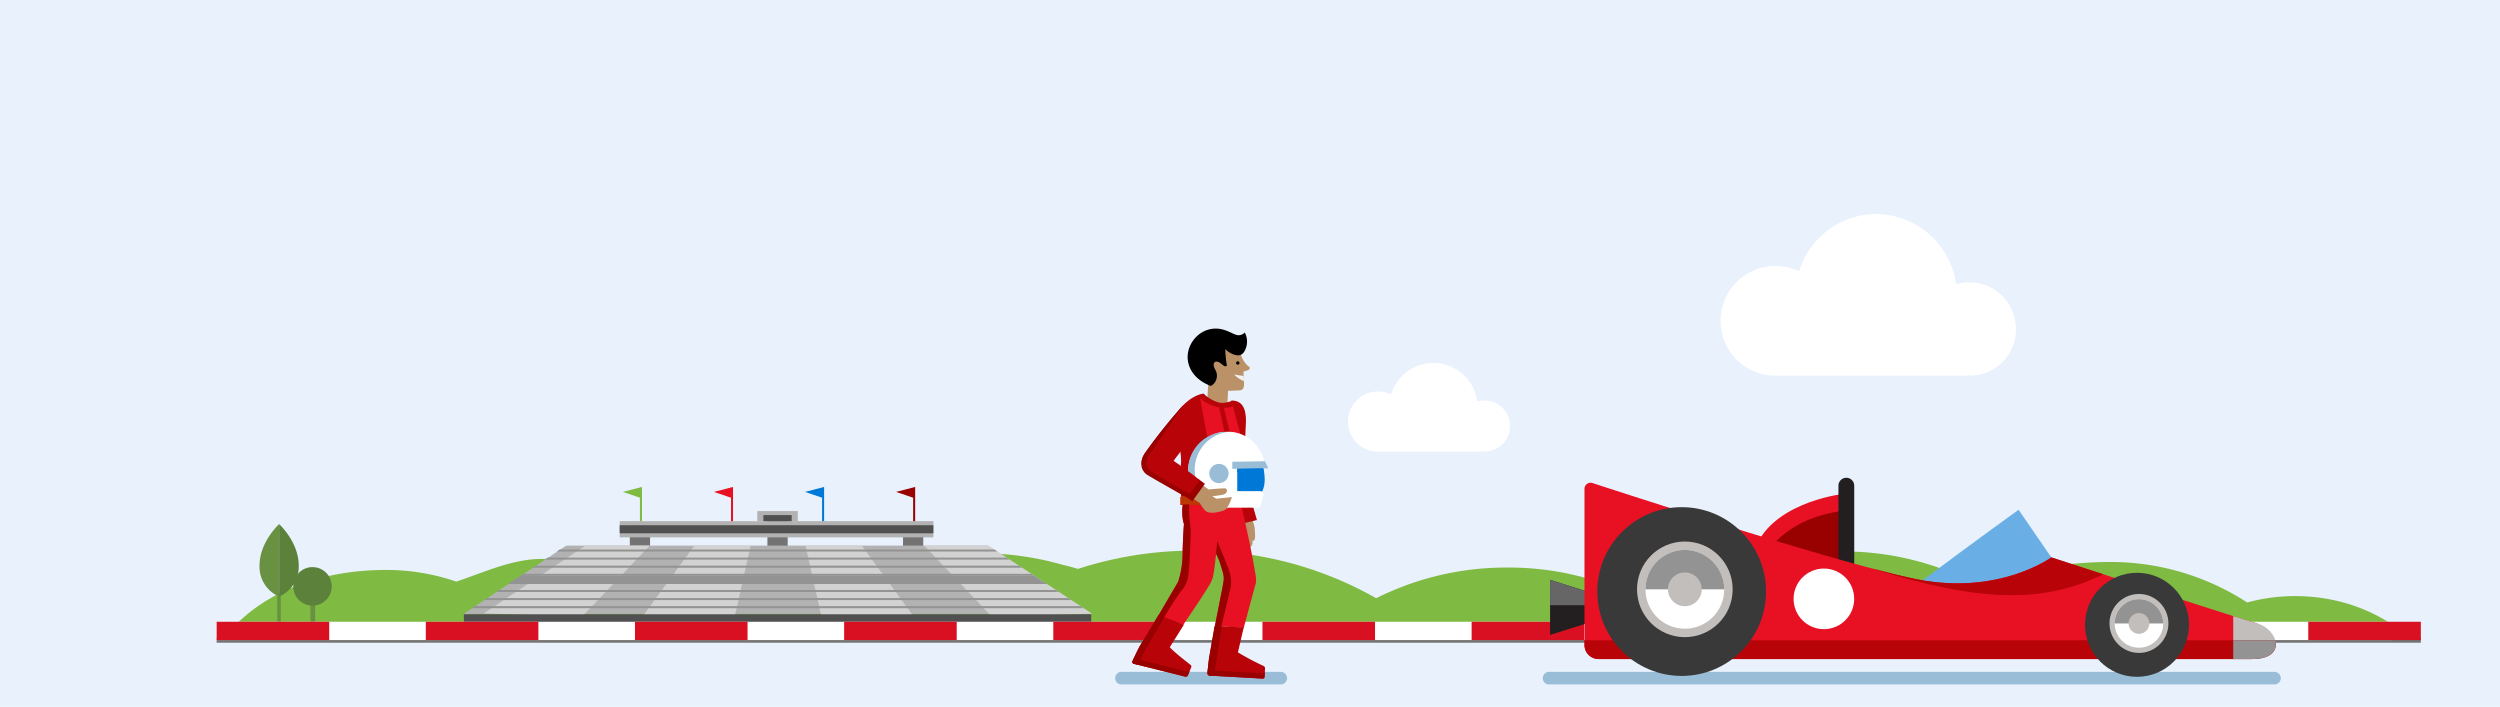 <svg xmlns="http://www.w3.org/2000/svg" xmlns:xlink="http://www.w3.org/1999/xlink" viewBox="0 0 955 270"><defs><clipPath id="a"><polygon points="177.144 234.411 215.945 208.488 377.68 208.488 417.05 234.411 177.144 234.411" fill="none"/></clipPath></defs><title>willow-car-racing-get-ready</title><rect width="955" height="270" fill="#e8f1fc"/><rect x="82.762" y="243.512" width="842" height="2" fill="#737373"/><path d="M576.807,162.742a9.692,9.692,0,0,0-9.636-9.77,9.156,9.156,0,0,0-2.886.414,16.865,16.865,0,0,0-32.872-2.751,11.889,11.889,0,0,0-4.948-1.1,11.488,11.488,0,0,0-.135,22.976h40.432v-.135c.135,0,.274.135.409.135A9.692,9.692,0,0,0,576.807,162.742Z" fill="#fff"/><path d="M296.434,244.286H921.1c-11.093-10.205-26.843-16.58-44.318-16.58a69.564,69.564,0,0,0-18.357,2.441,95.752,95.752,0,0,0-52.857-15.466c-14.557,0-38.277,3.095-50.336,8.557a110.411,110.411,0,0,0-51.748-12.6c-26.368,0-50.328,8.9-68.085,23.422a109.13,109.13,0,0,0-59.653-17.257A110.687,110.687,0,0,0,525.7,228.521a139.3,139.3,0,0,0-69.573-18.174,142.869,142.869,0,0,0-44.356,6.978q-2.776-.852-5.652-1.509a113.1,113.1,0,0,0-31.583-4.463,110.521,110.521,0,0,0-50.989,12.2,81.775,81.775,0,0,0-29.235-5.328,80.78,80.78,0,0,0-36.529,8.552A101.678,101.678,0,0,0,207,213.512c-11.518,0-22.536,5.315-32.69,8.667a82.147,82.147,0,0,0-26.867-4.458c-23.155,0-43.35,7.125-57.011,20.565H302.409C300.316,240.206,298.317,242.205,296.434,244.286Z" fill="#7fba42"/><rect x="118.571" y="229.19" width="1.8" height="10.401" fill="#699142"/><circle cx="119.371" cy="223.989" r="7.354" fill="#5b813a"/><rect x="105.918" y="226.854" width="1.34" height="12.536" fill="#699142"/><path d="M106.619,227.874V200.212s-7.482,6.8-7.482,15.872A12.361,12.361,0,0,0,106.619,227.874Z" fill="#699142"/><path d="M106.633,227.874V200.212s7.483,6.8,7.483,15.872A12.361,12.361,0,0,1,106.633,227.874Z" fill="#5b813a"/><path d="M868.845,256.648a2.468,2.468,0,0,1,2.414,2.4,2.414,2.414,0,0,1-2.414,2.4H591.762a2.366,2.366,0,0,1-2.415-2.4,2.415,2.415,0,0,1,2.415-2.4Z" fill="#99bcd7"/><path d="M489.251,256.648a2.468,2.468,0,0,1,2.414,2.4,2.414,2.414,0,0,1-2.414,2.4H428.428a2.365,2.365,0,0,1-2.414-2.4,2.414,2.414,0,0,1,2.414-2.4Z" fill="#99bcd7"/><rect x="293.159" y="198.313" width="7.731" height="10.823" fill="#737373"/><rect x="289.294" y="195.221" width="15.461" height="3.865" fill="#b2b2b2"/><rect x="344.954" y="200.632" width="7.731" height="9.277" fill="#737373"/><rect x="240.591" y="200.632" width="7.731" height="9.277" fill="#737373"/><rect x="236.725" y="199.086" width="119.824" height="6.185" fill="#b2b2b2"/><rect x="236.725" y="200.632" width="119.824" height="3.092" fill="#505050"/><rect x="291.613" y="196.767" width="10.823" height="2.319" fill="#505050"/><polygon points="377.389 208.412 216.337 208.412 177.086 234.512 417.146 234.512 377.389 208.412" fill="#b2b2b2"/><polygon points="349.266 235.828 313.859 235.828 307.721 208.488 329.256 208.488 349.266 235.828" fill="#d2d2d2"/><polygon points="245.202 235.828 280.61 235.828 286.747 208.488 265.212 208.488 245.202 235.828" fill="#d2d2d2"/><polygon points="417.107 234.389 379.109 235.828 353.11 208.488 377.68 208.488 417.107 234.389" fill="#d2d2d2"/><polygon points="184.816 234.295 222.247 235.702 248.246 208.363 223.676 208.363 184.816 234.295" fill="#d2d2d2"/><rect x="177.199" y="234.647" width="239.65" height="3.865" fill="#505050"/><g clip-path="url(#a)"><rect x="172.561" y="231.555" width="247.38" height="0.773" fill="#939393"/><rect x="172.561" y="228.463" width="247.38" height="0.773" fill="#939393"/><rect x="172.561" y="225.37" width="247.38" height="0.773" fill="#939393"/><rect x="172.561" y="222.278" width="247.38" height="0.773" fill="#939393"/><rect x="172.561" y="219.186" width="247.38" height="0.773" fill="#939393"/><rect x="172.561" y="216.094" width="247.38" height="0.773" fill="#939393"/><rect x="172.561" y="213.001" width="247.38" height="0.773" fill="#939393"/><rect x="172.561" y="209.909" width="247.38" height="0.773" fill="#939393"/><rect x="193.434" y="219.959" width="207.954" height="3.092" fill="#939393"/></g><polygon points="342.302 187.908 348.819 190.124 348.819 199.086 349.592 199.086 349.592 186.012 342.302 187.908" fill="#900"/><polygon points="307.514 187.908 314.032 190.124 314.032 199.086 314.805 199.086 314.805 186.012 307.514 187.908" fill="#0078d7"/><polygon points="272.726 187.908 279.244 190.124 279.244 199.086 280.017 199.086 280.017 186.012 272.726 187.908" fill="#e81123"/><polygon points="237.938 187.908 244.456 190.124 244.456 199.086 245.229 199.086 245.229 186.012 237.938 187.908" fill="#7fba42"/><path d="M770.085,125.691a17.681,17.681,0,0,0-17.576-17.822,16.7,16.7,0,0,0-5.264.756,31.1,31.1,0,0,0-30.6-26.873,30.789,30.789,0,0,0-29.361,21.855,21.668,21.668,0,0,0-9.025-2,20.955,20.955,0,0,0-.247,41.909h73.75v-.246c.246,0,.5.246.747.246A17.68,17.68,0,0,0,770.085,125.691Z" fill="#fff"/><rect x="82.762" y="237.512" width="831" height="7" fill="#fff"/><rect x="82.762" y="237.512" width="43" height="7" fill="#d91021"/><rect x="162.662" y="237.512" width="43" height="7" fill="#d91021"/><rect x="242.562" y="237.512" width="43" height="7" fill="#d91021"/><rect x="322.462" y="237.512" width="43" height="7" fill="#d91021"/><rect x="402.362" y="237.512" width="43" height="7" fill="#d91021"/><rect x="482.262" y="237.512" width="43" height="7" fill="#d91021"/><rect x="562.162" y="237.512" width="43" height="7" fill="#d91021"/><rect x="642.062" y="237.512" width="43" height="7" fill="#d91021"/><rect x="721.962" y="237.512" width="43" height="7" fill="#d91021"/><rect x="801.862" y="237.512" width="43" height="7" fill="#d91021"/><rect x="881.762" y="237.512" width="43" height="7" fill="#d91021"/><polygon points="612.898 235.988 592.132 242.545 592.132 221.506 612.898 228.064 612.898 235.988" fill="#231f20"/><polygon points="612.898 231.186 612.898 228.064 592.132 221.506 592.132 231.186 612.898 231.186" fill="#666"/><path d="M783.594,212.924,771.1,194.729s-15.757,11.294-38.254,28.143c-11.736,8.791,43.992,9.017,50.276,4.1S783.594,212.924,783.594,212.924Z" fill="#69afe5"/><path d="M705.052,188.544s-25.385,2.514-33.679,18.85S704.549,217.7,704.549,217.7Z" fill="#e81123"/><path d="M671.845,214.919c6.684,6.557,32.7,2.78,32.7,2.78l.392-22.733C690.978,196.835,680.2,201.978,671.845,214.919Z" fill="#900"/><path d="M628.341,202.982l-.992-2.56a47.987,47.987,0,0,0-3.338-4.193c-.233-.126-1.382-.513-2.424-.853l-1.839,3.618a14.176,14.176,0,0,0,2.028,1.776,19.466,19.466,0,0,1,3.337,3.113s.935-.337.423-1.513a8.669,8.669,0,0,0-1.923-2.434l.991.3,1.11.91a6.929,6.929,0,0,0,1.707,1.989C628.159,203.508,628.341,202.982,628.341,202.982Z" fill="#a88663"/><path d="M705.3,221.972a3.017,3.017,0,0,1-3.016-3.016V185.528a3.016,3.016,0,1,1,6.032,0v33.428A3.016,3.016,0,0,1,705.3,221.972Z" fill="#231f20"/><path d="M605.272,186.749a2.336,2.336,0,0,1,3.059-2.229c16.516,5.4,95.329,30.974,123.614,36.7,31.668,6.409,51.649-8.294,51.649-8.294s72.071,23.437,77.726,24.945,8.608,13.886-1.194,13.886H610.644a5.372,5.372,0,0,1-5.372-5.372Z" fill="#e81123"/><path d="M862.247,238.136c-1.128-.3-3.712-1.077-9.158-2.8v16.423h7.037C874.452,251.755,869.8,240.131,862.247,238.136Z" fill="#c2bebc"/><path d="M605.272,244.592v1.791a5.372,5.372,0,0,0,5.372,5.372H860.126c8.029,0,9.9-3.67,9-7.163Z" fill="#b80409"/><path d="M853.089,244.592v7.163h7.037c8.029,0,9.9-3.67,9-7.163Z" fill="#939393"/><path d="M717.619,217.951c34.71,10.553,60.666,13.879,85.833,1.412-11.409-3.695-19.858-6.439-19.858-6.439s-19.981,14.7-51.649,8.294c-4.537-.918-10.379-2.349-17.05-4.124C715.828,217.4,716.743,217.684,717.619,217.951Z" fill="#b80409"/><circle cx="642.406" cy="225.97" r="32.234" fill="#393939"/><circle cx="643.611" cy="225.127" r="18.266" fill="#c2bebc"/><circle cx="643.611" cy="225.127" r="15.042" fill="#fff"/><path d="M643.611,210.084a15.043,15.043,0,0,0-15.043,15.043h30.085A15.043,15.043,0,0,0,643.611,210.084Z" fill="#939393"/><circle cx="643.611" cy="225.127" r="6.447" fill="#c2bebc"/><circle cx="816.338" cy="238.673" r="19.869" fill="#393939"/><circle cx="817.081" cy="238.154" r="11.259" fill="#c2bebc"/><circle cx="817.081" cy="238.154" r="9.272" fill="#fff"/><path d="M817.081,228.881a9.273,9.273,0,0,0-9.273,9.273h18.545A9.273,9.273,0,0,0,817.081,228.881Z" fill="#939393"/><circle cx="817.081" cy="238.154" r="3.974" fill="#c2bebc"/><circle cx="696.727" cy="228.763" r="11.576" fill="#fff"/><path d="M471.7,198.547l.393.835a4.6,4.6,0,0,0-.348,1.152c-.367,1.828.008,4.242-.348,5.744.575.421,1.5.014,2.106-1.392a4.159,4.159,0,0,1,.462,2c-.113,1.582.73,1.76,1.4,1.438-.088.412-.033,1.664.558,1.583.742.093,1.1-1.067,1.186-1.484.4,1.252,1.835-.31,1.2-2.144.57.758,1.25.1,1.119-1.9-.1-2.991-.18-4.444-1.832-7.015Z" fill="#bb9167"/><path d="M470.39,153c5.076-.055,5.845,4.7,5.506,9.489s-.678,19.057-.678,19.057l4.928,17.106L471.9,200.61s-6.485-12.953-6.555-22S470.39,153,470.39,153Z" fill="#b80409"/><rect x="461.419" y="143.086" width="7.737" height="11.408" transform="translate(9.056 -25.807) rotate(3.208)" fill="#bb9167"/><path d="M451.149,176.828A87.375,87.375,0,0,0,451.2,189.8h24.675a42.244,42.244,0,0,0,1.018-10.815c-.147-6.543-2.523-9.967-3.213-13.9l-3.262-11.924s-2.752,1.179-4.857.58a12.986,12.986,0,0,1-5.762-3.384s-5.038.3-9.895,6.972C448.083,163.659,451.477,170.983,451.149,176.828Z" fill="#b80409"/><path d="M479.208,217.232c-1.362-8.6-5.4-25.712-5.4-25.712s-20.058-7.506-21.344-2.36c-1.773,7.095-.193,10.992-.193,10.992s-.395,5.161-.509,10.974a35.923,35.923,0,0,1-1.678,11.075l-7.829,13.374,9.786,3.044s5.98-8.807,7.393-11.09,3.48-5.11,3.888-7.058c.6-2.561,1.218-8.947,1.218-8.947a22.134,22.134,0,0,1,1.855,4.654c.983,3.228,1.457,4.207.764,7.13a.88.88,0,0,0-.013.317l-3.036,15.429,10.981.87s4.132-15.44,4.567-16.853C480.067,221.753,479.622,219.4,479.208,217.232Z" fill="#e81123"/><rect x="450.849" y="189.8" width="25.986" height="3.1" fill="#bd3604"/><path d="M482.718,254.419a103.7,103.7,0,0,1-9.832-5.213l2.209-9.5-11.078-.63-2.066,11.768,0,0c-.445,2.764-.684,6.3-.684,6.3a.9.9,0,0,0,.848.946l20.2,1.132a.713.713,0,0,0,.751-.672l.18-3.211A.971.971,0,0,0,482.718,254.419Z" fill="#b80409"/><path d="M454.822,254.02c-1.305-1.074-5.877-4.5-7.964-6.787l5.4-8.614-9.677-3.7-7.121,11.784,0,0c-1.383,2.524-2.827,5.819-2.827,5.819a.749.749,0,0,0,.518,1.054l19.626,4.9a.868.868,0,0,0,.974-.492l1.273-3A.811.811,0,0,0,454.822,254.02Z" fill="#b80409"/><path d="M469.876,225.463a12.1,12.1,0,0,0-.217-6.959c-.653-2.392-4.675-11.742-4.675-11.742l-.633,6.62c.08-.732.14-1.316.17-1.622.015-.152.023-.236.023-.236a22.134,22.134,0,0,1,1.855,4.654c.983,3.228,1.457,4.207.764,7.13a.88.88,0,0,0-.013.317l-3.036,15.429,2.453.194C467.792,234.14,469.329,227.791,469.876,225.463Z" fill="#900"/><path d="M466.793,239.235l-2.776-.158-2.066,11.768,0,0c-.445,2.764-.684,6.3-.684,6.3a.9.9,0,0,0,.848.946l1.673.094C464.213,255.327,465.745,245.03,466.793,239.235Z" fill="#900"/><path d="M473.4,133.476c1.195,5.388,3.934,6.74,3.934,6.74s.27.886-.4,1.108-1.943.629-1.943.629l.223,4c.148,2.666-.521,3.2-2.372,3.2s-3.329.434-6.772-.269-5.3-4.034-7.073-10.106,7.07-8.035,10.29-8.369S473.4,133.476,473.4,133.476Z" fill="#bb9167"/><path d="M475.081,143.588a28.4,28.4,0,0,1-2.984-.43c-.637-.147-.739-.031.235.733a11.594,11.594,0,0,0,2.86,1.682C475.148,144.785,475.111,144.117,475.081,143.588Z" fill="#f3f3f3"/><circle cx="472.842" cy="138.659" r="0.644"/><path d="M468.056,133.375a43.555,43.555,0,0,0,.566,5.951c.153.805-.7.851-1.888-.2-2.407-2.129-3.972-.566-2.582,1.971a4.475,4.475,0,0,1-1.563,6.322s-6.4-1.905-8.378-7.819,1.9-11.866,6.9-13.533,8.506.9,10.82,1.729a3.111,3.111,0,0,0,3.563-.787,7.289,7.289,0,0,1,.594,5.479c-1.079,3.661-3.026,3.508-4.785,2.953A9.266,9.266,0,0,1,468.056,133.375Z"/><path d="M482.428,257.211l-20.2-1.132a.9.9,0,0,1-.819-.683c-.093,1.037-.142,1.753-.142,1.753a.9.9,0,0,0,.848.946l20.2,1.132a.713.713,0,0,0,.751-.672l.113-2.016A.712.712,0,0,1,482.428,257.211Z" fill="#900"/><path d="M474.008,166.641l-3.017-11.394a9.568,9.568,0,0,1-3.466.538l2.51,10.39A15.424,15.424,0,0,1,474.008,166.641Z" fill="#e81123"/><path d="M454.333,192.7h-2.526c-.588,4.839.468,7.453.468,7.453s-.395,5.161-.509,10.974a35.923,35.923,0,0,1-1.678,11.075l-7.829,13.374,2.132.663c2.317-3.78,5.562-8.96,6.893-10.557A10.967,10.967,0,0,0,454,219.266c.326-2.066,1.087-16.419.761-18.049A37.318,37.318,0,0,1,454.333,192.7Z" fill="#900"/><path d="M461.4,168.105a16.177,16.177,0,0,1,6.518-2.334L465.7,155.613a15.105,15.105,0,0,1-7.254-3.431C458.866,154.444,460.578,163.61,461.4,168.105Z" fill="#e81123"/><path d="M481.945,188.169c2.5-4.567.326-10.438-.217-12.286s-13.265-1.305-13.265-1.305l3.044,14.678Z" fill="#0078d7"/><path d="M481.459,187.625h-8.846c.009-.269.015-.539.015-.809v-10h10.4c-1.246-6.444-6.638-11.726-13.53-11.868-.421-.008-1.353.07-1.558.067-5.988-.075-14.043,6.4-14.043,14.506a14.786,14.786,0,0,0,14.77,14.579h.415l.162-.166h11.218a1.219,1.219,0,0,0,1.18-.914l1-3.869A1.219,1.219,0,0,0,481.459,187.625Z" fill="#fff"/><polygon points="470.741 176.399 470.741 179.103 484.482 178.899 483.236 176.194 470.741 176.399" fill="#99bcd7"/><path d="M469.494,164.946c-.269-.008-.671.03-.875.03a14.6,14.6,0,0,0-14.726,14.543,14.786,14.786,0,0,0,14.77,14.579,1.557,1.557,0,0,0,.831-.211,14.541,14.541,0,0,1,0-28.941Z" fill="#99bcd7"/><path d="M453.682,181.374l8.04,5.6s4.893-.456,6.132-.423,1.327,2.09-1.022,2.489-3.734.526-3.734.526l1.559.942,5.943-.63s-1.378,4.589-3.116,5.142c-1.954.622-5.7,1.62-7.23-.109a12.067,12.067,0,0,1-1.86-2.709l-10.284-6.473Z" fill="#bb9167"/><rect x="455.131" y="183.146" width="3.012" height="8.26" transform="translate(195.965 -231.818) rotate(35.819)" fill="#900"/><path d="M451.211,155.659a208.739,208.739,0,0,0-13.662,17.175c-2.71,3.771-1.041,6.837,1.448,8.521,3.673,2.484,10.909,6.742,14.381,8.663l5.038-6.552c-3.091-2.447-7.087-5.361-10.091-7.421,2.6-3.642,7.235-9.3,9.41-12.267C462.146,157.75,456.505,149.808,451.211,155.659Z" fill="#b80409"/><path d="M440.121,180.377c-3.045-1.957-2.247-4.712-1.232-6.306.94-1.479,11.474-16.848,13-19.082a8.553,8.553,0,0,0-.683.67,208.739,208.739,0,0,0-13.662,17.175c-2.71,3.771-1.6,7.18.905,8.7,6.717,3.963,12.612,7.139,14.924,8.481l1.027-1.336C450.875,186.678,442.5,181.908,440.121,180.377Z" fill="#900"/><circle cx="465.636" cy="180.884" r="3.69" fill="#99bcd7"/><path d="M434.974,252.754c.5-1.007,6.879-12.08,9.805-16.993l-2.194-.839-7.121,11.784,0,0c-1.383,2.524-2.827,5.819-2.827,5.819a.749.749,0,0,0,.518,1.054l1.418.354A7.014,7.014,0,0,1,434.974,252.754Z" fill="#900"/><path d="M454.567,256.084a.949.949,0,0,1-1.053.455l-19.626-4.9a.739.739,0,0,1-.573-.6c-.41.887-.675,1.492-.675,1.492a.748.748,0,0,0,.517,1.054l19.626,4.9a.868.868,0,0,0,.974-.492Z" fill="#900"/><polygon points="472.631 179.108 482.598 178.963 482.851 180.268 472.631 180.413 472.631 179.108" fill="#0078d7"/></svg>